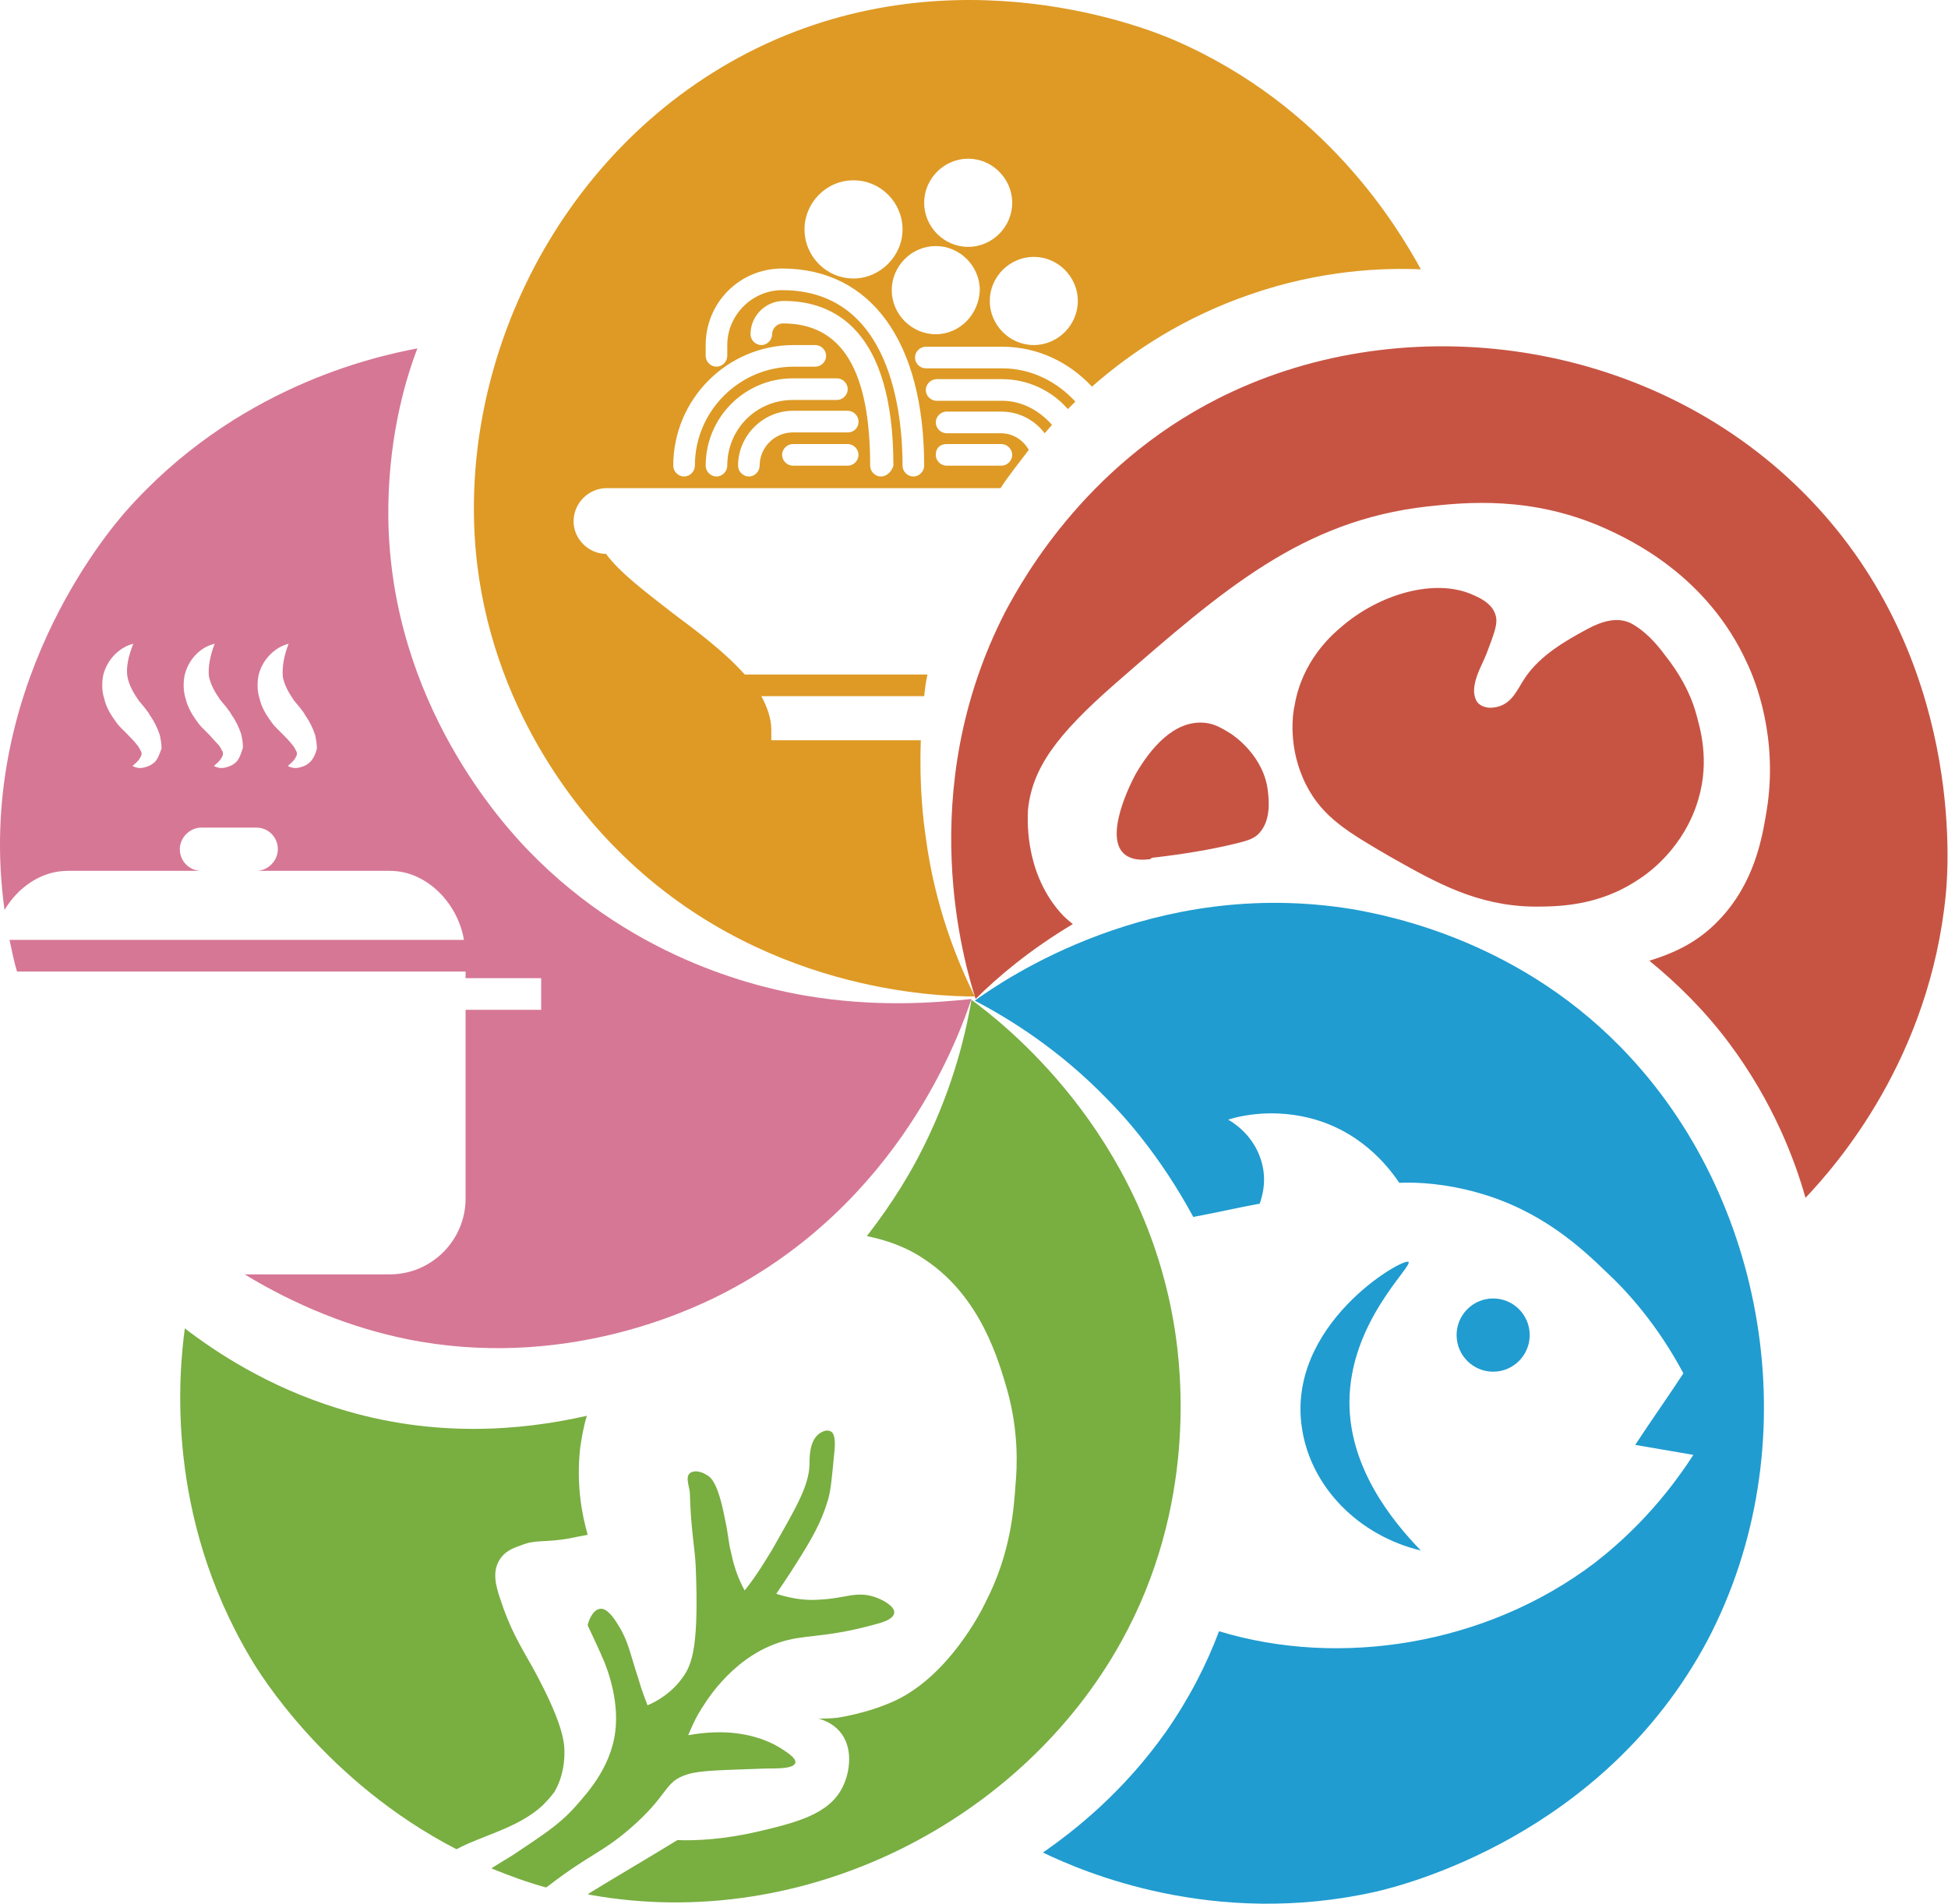 <svg width="90" height="88" viewBox="0 0 90 88" fill="none" xmlns="http://www.w3.org/2000/svg">
<path d="M83.608 23.057C76.623 15.791 65.455 14.138 56.934 18.098C50.372 21.135 47.301 26.671 46.457 28.247C42.158 36.59 44.576 44.586 45.075 46.162C46.073 45.163 47.57 43.894 49.566 42.702C49.374 42.548 49.144 42.356 48.952 42.126C47.263 40.165 47.493 37.627 47.493 37.435C47.685 35.513 48.798 33.975 51.523 31.592C56.551 27.209 60.158 24.057 65.954 23.403C67.719 23.211 70.751 22.903 74.129 24.403C75.318 24.941 78.888 26.594 80.73 30.669C81.075 31.399 82.188 34.091 81.613 37.512C81.421 38.666 81.075 40.819 79.387 42.548C78.504 43.471 77.468 44.009 76.201 44.394C77.468 45.432 78.734 46.662 79.885 48.2C81.92 50.929 82.918 53.582 83.416 55.351C84.837 53.851 89.173 48.93 89.903 41.28C90.018 40.088 90.747 30.477 83.608 23.057Z" fill="#C75443"/>
<path d="M53.327 39.627C54.632 39.473 55.86 39.281 57.127 38.973C57.587 38.858 57.856 38.781 58.086 38.589C58.739 38.012 58.624 36.974 58.585 36.628C58.432 34.936 56.973 33.975 56.858 33.898C56.474 33.668 56.129 33.437 55.63 33.398C54.21 33.283 53.135 34.629 52.483 35.744C52.061 36.513 50.871 39.088 52.214 39.627C52.483 39.742 52.828 39.742 53.135 39.703C53.212 39.627 53.289 39.627 53.327 39.627Z" fill="#C75443"/>
<path d="M70.483 31.284C71.174 30.285 72.287 29.631 73.362 29.054C74.014 28.708 74.743 28.478 75.396 28.824C76.01 29.17 76.509 29.708 76.931 30.285C77.545 31.053 78.082 31.976 78.351 32.937C78.543 33.629 79.003 35.129 78.466 36.935C77.814 39.165 76.163 40.357 75.664 40.664C73.822 41.895 71.903 41.895 70.867 41.895C68.219 41.856 66.338 40.78 64.227 39.588C62.308 38.473 61.118 37.781 60.351 36.282C59.468 34.552 59.737 32.899 59.814 32.591C60.159 30.554 61.502 29.362 61.963 28.977C63.728 27.44 66.3 26.709 68.027 27.478C68.296 27.593 68.948 27.863 69.101 28.439C69.217 28.824 69.025 29.285 68.679 30.208C68.449 30.784 68.104 31.323 68.104 31.938C68.104 32.091 68.142 32.245 68.219 32.399C68.334 32.591 68.603 32.706 68.871 32.706C69.831 32.668 70.061 31.899 70.483 31.284Z" fill="#C75443"/>
<path d="M37.208 46.009C35.481 45.701 29.494 44.548 24.427 39.319C23.314 38.166 18.056 32.514 17.941 23.941C17.903 20.558 18.632 17.79 19.285 16.099C17.251 16.483 10.841 17.905 5.775 23.672C5.007 24.556 -1.21 31.861 0.21 42.049C0.824 41.011 1.899 40.242 3.127 40.242H9.306C8.73 40.242 8.308 39.781 8.308 39.242C8.308 38.704 8.769 38.243 9.306 38.243H11.839C12.415 38.243 12.837 38.704 12.837 39.242C12.837 39.781 12.376 40.242 11.839 40.242H18.018C19.745 40.242 21.165 41.78 21.434 43.433H0.44C0.555 43.933 0.632 44.394 0.786 44.894H21.511V45.201H25.003V46.662H21.511V55.389C21.511 57.311 19.937 58.888 18.018 58.888H11.302C13.643 60.31 16.176 61.348 18.824 61.886C25.924 63.309 31.643 60.656 33.255 59.849C41.622 55.62 44.346 47.739 44.884 46.162C43.08 46.355 40.393 46.547 37.208 46.009ZM7.157 35.206C7.003 35.359 6.811 35.436 6.619 35.475C6.428 35.513 6.274 35.475 6.12 35.398C6.236 35.283 6.351 35.206 6.428 35.09C6.504 34.975 6.543 34.898 6.543 34.821C6.543 34.744 6.504 34.706 6.466 34.629C6.428 34.552 6.389 34.475 6.312 34.398C6.197 34.245 6.005 34.052 5.852 33.898L5.583 33.629C5.468 33.514 5.353 33.36 5.276 33.245C5.084 32.976 4.892 32.63 4.816 32.284C4.7 31.938 4.7 31.515 4.777 31.169C4.969 30.439 5.545 29.9 6.159 29.747C5.929 30.323 5.813 30.861 5.89 31.284C5.967 31.669 6.159 32.015 6.428 32.399C6.504 32.476 6.581 32.591 6.658 32.668C6.735 32.784 6.85 32.899 6.926 33.053C7.118 33.322 7.272 33.629 7.387 33.975C7.425 34.168 7.464 34.36 7.464 34.591C7.387 34.783 7.31 35.052 7.157 35.206ZM10.918 35.206C10.764 35.359 10.572 35.436 10.381 35.475C10.189 35.513 10.035 35.475 9.882 35.398C9.997 35.283 10.112 35.206 10.189 35.09C10.265 34.975 10.304 34.898 10.304 34.821C10.304 34.744 10.265 34.706 10.227 34.629C10.189 34.552 10.15 34.475 10.074 34.398C9.92 34.245 9.767 34.052 9.613 33.898L9.344 33.629C9.229 33.514 9.114 33.36 9.037 33.245C8.845 32.976 8.654 32.63 8.577 32.284C8.462 31.938 8.462 31.515 8.538 31.169C8.73 30.439 9.268 29.9 9.92 29.747C9.69 30.323 9.613 30.861 9.651 31.246C9.728 31.63 9.92 31.976 10.189 32.361C10.265 32.438 10.342 32.553 10.419 32.63C10.496 32.745 10.611 32.861 10.688 33.014C10.88 33.283 11.033 33.591 11.148 33.937C11.187 34.129 11.225 34.321 11.225 34.552C11.148 34.783 11.071 35.052 10.918 35.206ZM14.334 35.206C14.18 35.359 13.988 35.436 13.796 35.475C13.604 35.513 13.451 35.475 13.297 35.398C13.413 35.283 13.528 35.206 13.604 35.09C13.681 34.975 13.72 34.898 13.72 34.821C13.72 34.744 13.681 34.706 13.643 34.629C13.604 34.552 13.566 34.475 13.489 34.398C13.374 34.245 13.182 34.052 13.029 33.898L12.76 33.629C12.645 33.514 12.53 33.36 12.453 33.245C12.261 32.976 12.069 32.63 11.993 32.284C11.877 31.938 11.877 31.515 11.954 31.169C12.146 30.439 12.722 29.9 13.336 29.747C13.106 30.323 13.029 30.861 13.067 31.284C13.144 31.669 13.336 32.015 13.604 32.399C13.681 32.476 13.758 32.591 13.835 32.668C13.912 32.784 14.027 32.899 14.103 33.053C14.295 33.322 14.449 33.629 14.564 33.975C14.602 34.168 14.641 34.36 14.641 34.591C14.602 34.783 14.487 35.052 14.334 35.206Z" fill="#D67796"/>
<path d="M75.319 48.853C70.406 43.51 64.227 42.318 62.461 42.01C53.25 40.511 46.38 45.278 45.037 46.239C46.649 47.085 48.952 48.507 51.178 50.814C51.907 51.544 53.596 53.39 55.131 56.235C56.167 56.042 57.165 55.812 58.201 55.62C58.278 55.389 58.585 54.543 58.24 53.544C57.856 52.39 56.935 51.852 56.743 51.737C57.357 51.544 58.931 51.198 60.773 51.737C63.114 52.429 64.304 54.159 64.649 54.658C65.532 54.62 66.798 54.697 68.295 55.12C71.174 55.927 73.016 57.619 74.206 58.772C75.203 59.695 76.585 61.233 77.775 63.462C77.046 64.577 76.278 65.654 75.549 66.769C76.432 66.922 77.353 67.076 78.235 67.23C76.624 69.729 74.858 71.305 73.668 72.228C68.641 76.034 61.886 77.072 56.321 75.38C55.745 76.918 54.939 78.494 53.864 80.032C51.907 82.8 49.681 84.568 48.184 85.606C50.026 86.491 56.052 89.105 63.574 87.413C64.726 87.144 74.052 84.876 78.888 75.803C83.57 66.884 81.69 55.735 75.319 48.853Z" fill="#209CD0"/>
<path d="M68.986 63.386C69.918 63.386 70.674 62.628 70.674 61.694C70.674 60.76 69.918 60.002 68.986 60.002C68.053 60.002 67.297 60.76 67.297 61.694C67.297 62.628 68.053 63.386 68.986 63.386Z" fill="#209CD0"/>
<path d="M65.071 58.311C65.301 58.503 62.346 61.079 62.346 64.808C62.346 67.768 64.227 70.19 65.647 71.651C62.768 70.959 60.581 68.729 60.158 66.038C59.391 61.233 64.802 58.118 65.071 58.311Z" fill="#209CD0"/>
<path d="M54.21 1.836C53.136 1.374 44.232 -2.278 34.982 2.22C25.925 6.641 20.935 16.752 22.048 26.094C22.931 33.322 27.191 37.935 28.458 39.204C35.021 45.855 43.387 46.047 45.038 46.047C44.232 44.432 43.196 41.895 42.773 38.704C42.658 37.935 42.466 36.321 42.543 34.206H35.635V33.706C35.635 33.206 35.443 32.668 35.174 32.169H42.697C42.735 31.823 42.773 31.515 42.85 31.169H34.407C33.524 30.169 32.257 29.208 31.068 28.324C29.839 27.363 28.65 26.479 27.997 25.594C27.191 25.594 26.5 24.902 26.5 24.095C26.5 23.249 27.191 22.557 28.036 22.557H46.227C46.573 22.019 47.033 21.442 47.532 20.789C47.264 20.328 46.803 20.02 46.227 20.02H43.733C43.464 20.02 43.234 19.789 43.234 19.52C43.234 19.251 43.464 19.02 43.733 19.02H46.266C47.072 19.02 47.801 19.405 48.262 20.02C48.377 19.905 48.492 19.751 48.607 19.636C48.031 18.982 47.225 18.521 46.304 18.521H43.272C43.004 18.521 42.773 18.29 42.773 18.021C42.773 17.752 43.004 17.521 43.272 17.521H46.304C47.494 17.521 48.607 18.059 49.336 18.905C49.451 18.79 49.566 18.674 49.682 18.559C48.837 17.636 47.648 17.021 46.304 17.021H42.773C42.505 17.021 42.274 16.791 42.274 16.521C42.274 16.252 42.505 16.022 42.773 16.022H46.304C47.955 16.022 49.413 16.752 50.449 17.867C52.33 16.214 54.748 14.638 57.78 13.6C61.004 12.485 63.844 12.369 65.647 12.446C64.611 10.562 61.272 4.873 54.21 1.836ZM43.733 20.52H46.266C46.535 20.52 46.765 20.75 46.765 21.02C46.765 21.289 46.535 21.519 46.266 21.519H43.733C43.464 21.519 43.234 21.289 43.234 21.02C43.234 20.712 43.426 20.52 43.733 20.52ZM44.731 7.333C45.844 7.333 46.765 8.256 46.765 9.371C46.765 10.486 45.844 11.408 44.731 11.408C43.618 11.408 42.697 10.486 42.697 9.371C42.697 8.256 43.618 7.333 44.731 7.333ZM39.434 8.333C40.701 8.333 41.699 9.371 41.699 10.601C41.699 11.831 40.662 12.869 39.434 12.869C38.168 12.869 37.17 11.831 37.17 10.601C37.17 9.371 38.168 8.333 39.434 8.333ZM31.605 22.019C31.336 22.019 31.106 21.788 31.106 21.519C31.106 18.444 33.601 15.945 36.671 15.945H37.669C37.938 15.945 38.168 16.175 38.168 16.445C38.168 16.714 37.938 16.944 37.669 16.944H36.671C34.176 16.944 32.104 18.982 32.104 21.519C32.104 21.788 31.873 22.019 31.605 22.019ZM33.102 22.019C32.833 22.019 32.603 21.788 32.603 21.519C32.603 19.29 34.407 17.483 36.633 17.483H38.667C38.935 17.483 39.166 17.713 39.166 17.982C39.166 18.252 38.935 18.482 38.667 18.482H36.633C34.944 18.482 33.601 19.828 33.601 21.519C33.601 21.788 33.37 22.019 33.102 22.019ZM39.166 21.519H36.633C36.364 21.519 36.134 21.289 36.134 21.02C36.134 20.75 36.364 20.52 36.633 20.52H39.166C39.434 20.52 39.665 20.75 39.665 21.02C39.665 21.289 39.434 21.519 39.166 21.519ZM39.166 19.982H36.633C35.788 19.982 35.097 20.674 35.097 21.519C35.097 21.788 34.867 22.019 34.599 22.019C34.33 22.019 34.099 21.788 34.099 21.519C34.099 20.135 35.251 18.982 36.633 18.982H39.166C39.434 18.982 39.665 19.213 39.665 19.482C39.665 19.789 39.434 19.982 39.166 19.982ZM40.701 22.019C40.432 22.019 40.202 21.788 40.202 21.519C40.202 17.098 38.897 14.945 36.172 14.945C35.903 14.945 35.673 15.176 35.673 15.445C35.673 15.714 35.443 15.945 35.174 15.945C34.906 15.945 34.675 15.714 34.675 15.445C34.675 14.599 35.366 13.907 36.21 13.907C38.513 13.907 41.276 15.214 41.276 21.519C41.2 21.788 40.969 22.019 40.701 22.019ZM42.697 21.519C42.697 21.788 42.466 22.019 42.198 22.019C41.929 22.019 41.699 21.788 41.699 21.519C41.699 19.097 41.161 13.408 36.134 13.408C34.752 13.408 33.601 14.561 33.601 15.945V16.445C33.601 16.714 33.37 16.944 33.102 16.944C32.833 16.944 32.603 16.714 32.603 16.445V15.945C32.603 13.984 34.176 12.408 36.134 12.408C40.24 12.408 42.697 15.791 42.697 21.519ZM43.234 15.445C42.121 15.445 41.2 14.522 41.2 13.408C41.2 12.293 42.121 11.37 43.234 11.37C44.347 11.37 45.268 12.293 45.268 13.408C45.23 14.522 44.347 15.445 43.234 15.445ZM47.763 15.945C46.65 15.945 45.728 15.022 45.728 13.907C45.728 12.792 46.65 11.87 47.763 11.87C48.876 11.87 49.797 12.792 49.797 13.907C49.797 15.022 48.876 15.945 47.763 15.945Z" fill="#DE9A25"/>
<path d="M54.287 61.502C52.867 52.236 46.227 47.2 44.884 46.201C44.577 48.008 43.924 50.622 42.427 53.467C42.082 54.12 41.314 55.504 40.048 57.119C40.969 57.311 41.89 57.619 42.773 58.234C45.344 59.964 46.15 62.924 46.534 64.231C47.071 66.153 46.995 67.768 46.918 68.614C46.841 69.652 46.726 71.728 45.536 74.035C45.306 74.534 43.809 77.418 41.391 78.571C40.086 79.186 38.666 79.379 38.666 79.379C38.321 79.417 38.014 79.417 37.822 79.417C38.09 79.494 38.474 79.648 38.781 79.994C39.434 80.724 39.28 81.877 38.935 82.569C38.321 83.838 36.786 84.222 34.982 84.645C33.485 84.991 32.18 85.068 31.297 85.03C29.916 85.876 28.534 86.683 27.152 87.529C27.191 87.529 27.267 87.567 27.306 87.567C37.246 89.336 47.225 84.107 51.792 75.88C55.323 69.537 54.555 63.27 54.287 61.502Z" fill="#79AE41"/>
<path d="M21.089 85.453C22.317 84.799 23.89 84.492 25.042 83.454C25.195 83.3 25.425 83.069 25.617 82.8C26.04 82.07 26.078 81.339 26.078 80.955C26.078 80.455 25.963 79.532 24.619 77.072C24.005 75.995 23.545 75.226 23.123 73.919C22.892 73.266 22.739 72.612 23.084 72.074C23.315 71.689 23.698 71.536 24.044 71.42C24.773 71.113 25.195 71.305 26.385 71.074C26.73 70.997 26.999 70.959 27.153 70.921C26.884 69.998 26.615 68.575 26.807 66.884C26.884 66.384 26.961 65.923 27.114 65.423C24.082 66.115 20.014 66.461 15.6 65.077C12.377 64.077 9.997 62.501 8.539 61.386C8.27 63.424 7.617 69.959 11.57 76.61C11.993 77.341 15.063 82.339 21.089 85.453C21.05 85.453 21.089 85.453 21.089 85.453Z" fill="#79AE41"/>
<path d="M40.431 73.804C39.549 73.497 39.011 73.881 37.822 73.92C37.361 73.958 36.709 73.92 35.864 73.65C36.095 73.305 36.44 72.805 36.824 72.19C37.553 71.036 37.937 70.344 38.244 69.345C38.397 68.845 38.436 68.23 38.551 67.076C38.589 66.692 38.589 66.269 38.397 66.154C38.206 66.038 37.975 66.154 37.822 66.269C37.4 66.615 37.4 67.307 37.4 67.692C37.361 68.691 36.785 69.652 35.672 71.613C35.365 72.113 34.982 72.766 34.406 73.497C34.214 73.151 33.945 72.574 33.792 71.805C33.638 71.228 33.677 71.036 33.485 70.152C33.178 68.576 32.871 68.268 32.641 68.153C32.41 67.999 32.065 67.922 31.873 68.076C31.643 68.268 31.873 68.768 31.873 68.999C31.911 70.613 32.103 71.536 32.142 72.343C32.295 76.034 31.988 76.918 31.527 77.533C31.029 78.225 30.376 78.61 29.916 78.802C29.8 78.495 29.647 78.11 29.493 77.572C29.11 76.418 29.033 75.842 28.572 75.111C28.342 74.727 28.035 74.304 27.728 74.343C27.344 74.381 27.152 75.034 27.152 75.111C27.805 76.495 27.805 76.534 27.805 76.534C27.92 76.764 28.534 78.187 28.457 79.648C28.38 81.493 27.191 82.8 26.538 83.531C25.771 84.376 25.003 84.838 23.698 85.722C23.314 85.953 23.007 86.145 22.7 86.337C23.544 86.683 24.389 86.991 25.233 87.221C25.272 87.183 25.348 87.145 25.387 87.106C27.306 85.645 27.766 85.645 29.071 84.53C30.952 82.916 30.645 82.339 31.758 81.993C32.372 81.801 33.37 81.801 35.365 81.724C36.018 81.724 36.67 81.724 36.747 81.455C36.785 81.224 36.325 80.955 36.095 80.801C35.788 80.609 35.058 80.186 33.792 80.071C33.331 80.032 32.602 80.032 31.796 80.186C31.911 79.917 32.065 79.532 32.295 79.148C32.525 78.764 33.715 76.688 35.941 75.919C37.169 75.496 38.014 75.727 40.393 75.073C40.7 74.996 41.276 74.842 41.314 74.535C41.353 74.227 40.777 73.92 40.431 73.804Z" fill="#79AE41"/>
</svg>
